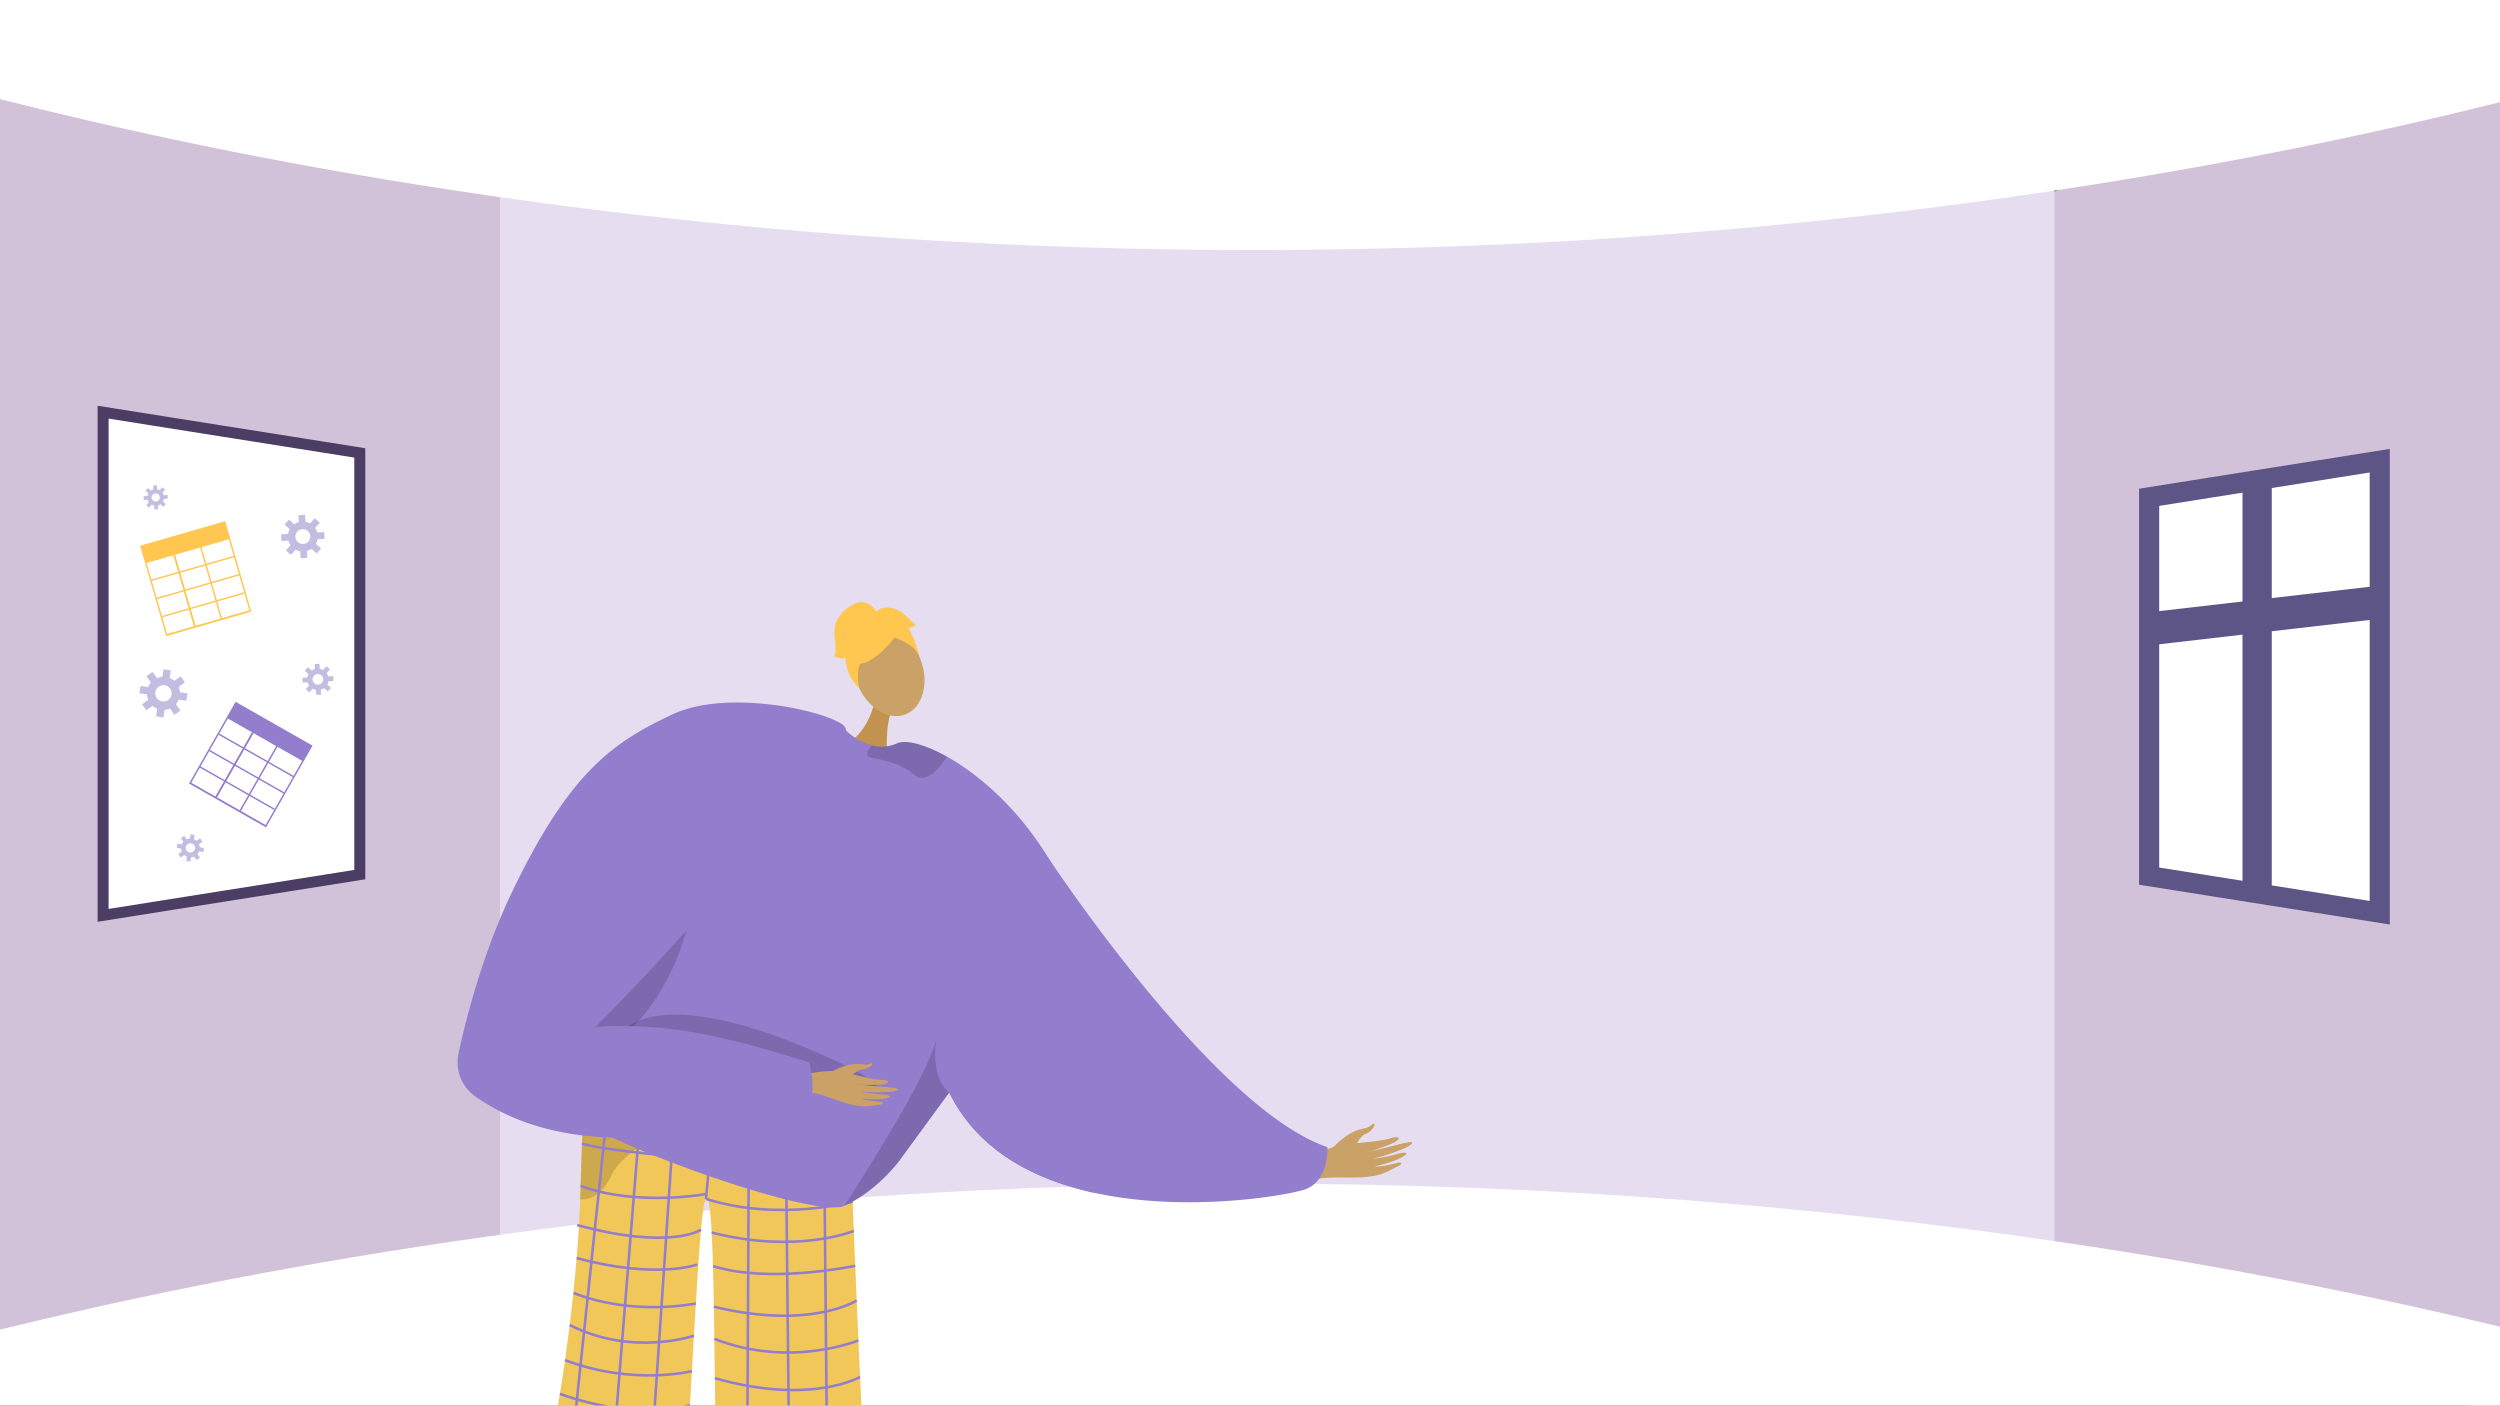 <svg xmlns="http://www.w3.org/2000/svg" xmlns:xlink="http://www.w3.org/1999/xlink" width="1366" height="768" viewBox="0 0 1366 768"><rect x="0" y="0" width="1366" height="768" fill="#333333" stroke="none"/><defs><style>.a,.m{fill:none;}.b{clip-path:url(#a);}.c{fill:#d1c2da;}.d{fill:#e6def0;}.e,.f,.r{fill:#fff;}.f{stroke:#4b3d64;stroke-width:6px;}.f,.m,.r{stroke-miterlimit:10;}.g{clip-path:url(#b);}.h,.o{fill:#caa267;}.h,.t{fill-rule:evenodd;}.i{fill:#937dcd;}.j{fill:#f1c759;}.k{opacity:0.3;}.l,.t{opacity:0.5;}.m{stroke:#937dcd;stroke-width:1.407px;}.n{fill:#c2934e;}.p{opacity:0.15;}.q{fill:#ffc74f;}.r{stroke:#5e5587;stroke-width:11px;}.s{fill:#5e5587;}.t{fill:#8a7cc7;}</style><clipPath id="a"><rect class="a" width="1366" height="768" transform="translate(1977.134 1101.5)"/></clipPath><clipPath id="b"><rect class="a" width="544.615" height="469.58" transform="translate(2217.239 1399.918)"/></clipPath></defs><g transform="translate(-1977.134 -1101.5)"><g class="b"><path class="c" d="M3343.134,1103.569v770.5l-242.264-68.659-33-6.362,1.636-566.951,30.122-25.966Z"/><path class="c" d="M2293.276,1221.344l-16.054,565.2-300.089,75.579V1100.167l298.888,95.056Z"/><path class="d" d="M2675.013,1184.366h-424.67V1811.55h849.29V1184.366Z"/><path class="e" d="M1976.933,1155.626c121.675,30.862,335.749,75.061,615.087,81.648,353.023,8.324,622.52-47.851,751.114-79.947v-63.446h-1366.2Z"/><path class="e" d="M1976.933,1828.036c121.675-29.857,335.749-72.615,615.087-78.987,353.023-8.053,622.52,46.291,751.114,77.341v47.939l-1366,2.79Z"/></g><path class="f" d="M2173.722,1348.976v230.408l-56.767,9.016-17.809,2.816-65.672,10.43V1326.714l65.672,10.43,17.809,2.816Z"/><g class="g"><path class="h" d="M2705.846,1728.163s7.188-8.2,15.568-9.846c4.982-.979,4.813-2.237,5.652-2.648,2.786-1.366.256,4.014-3.947,5.54-3.416,1.24-5.106,7.234-7.135,8.574s-8.16,3.9-9.747,3.147S2705.846,1728.163,2705.846,1728.163Z"/><path class="h" d="M2683.754,1739.354c1.529-.584,17.493-11.057,26.332-12.24s22.094-2.1,26.621-3.59c5.326-1.754,6.775.331.664,2.956-3.972,1.706-12.141,4.432-13.968,4.582-.886.073,4.863-.942,11.093-2.5,6.623-1.659,13.792-3.84,14.172-2.664.738,2.281-18.29,8.26-21.666,8.766a85.615,85.615,0,0,0,8.893-1.45c4-.882,8.568-2.5,9.511-1.7,1.485,1.26-8.542,5.676-16.917,7.19-.135.279,2.6.594,12.429-1.872.988-.248,3.542.083.342,1.725-6.734,3.456-9.375,5.439-19.31,6.158-9.689.7-20.479-.855-27.36,1.771Z"/><path class="i" d="M2690.757,1751.194c-7.765,3.038-64.148,13.378-115.9,2.012-32.665-7.161-63.473-22.987-79.06-54.751-40.275-82.112,53.837-128.69,53.837-128.69a1.722,1.722,0,0,1,.141.225c4.079,6.162,91.8,137.777,152.674,158.316C2702.447,1728.306,2703.418,1746.228,2690.757,1751.194Z"/><path class="j" d="M2278.941,1886.15l11.32.02,3.8.01a107.135,107.135,0,0,0,18.51,3.61,101.043,101.043,0,0,0,20.97.03,83.068,83.068,0,0,0,17.28-3.53l2.22.01c.36-5.61.72-11.33,1.06-17.07.38-6.18.74-12.4,1.1-18.56.38-6.54.75-13.01,1.11-19.33.15-2.49.3-4.96.44-7.39q.3-5.22.6-10.22c.58-9.67,1.15-18.65,1.71-26.5.37-5.13.73-9.78,1.1-13.82.88-9.68,1.77-15.87,2.69-16.87.35-.38.67-.26.97.3.95,1.81,1.64,8.29,2.17,18.12.18,3.39.34,7.18.48,11.32q.12,3.345.22,6.98c.19,6.76.35,14.23.49,22.23.04,2.76.09,5.58.13,8.46.05,2.97.09,6,.14,9.09.09,6.94.18,14.15.28,21.51.06,5.39.13,10.87.2,16.39.06,5.1.13,10.24.2,15.39l17.36.03,22.72.05,20.74.04,19.75.04c-.21-3.92-.42-7.99-.62-12.16-.33-6.59-.66-13.46-.99-20.48-.3-6.56-.61-13.25-.91-19.97-.14-3.31-.29-6.62-.43-9.93q-.27-5.94-.52-11.86c-.27-6.42-.53-12.77-.79-18.96-.23-5.38-.44-10.63-.65-15.71-.04-1.13-.09-2.26-.13-3.37-.23-5.58-.44-10.93-.64-15.96v-.05c-.06-1.54-.12-3.06-.18-4.54-.21-5.24-.39-10.08-.56-14.41-.54-14-.86-22.73-.86-22.73a11.407,11.407,0,0,1-6.71,2.43c-1.8-.12-4.3-.29-7.37-.49-3.68-.26-8.18-.58-13.28-.95h-.01q-3.63-.27-7.62-.57c-.59-.05-1.18-.09-1.78-.13h-.01c-5.71-.44-11.87-.93-18.28-1.46q-2.775-.225-5.63-.47c-.54-.05-1.08-.09-1.63-.14h-.01c-3.99-.34-8.04-.69-12.1-1.06-5.11-.47-10.22-.95-15.23-1.45-2.08-.21-4.15-.42-6.18-.63-3.24-.34-6.42-.69-9.5-1.04h-.04c-3.06-.35-6.03-.71-8.87-1.07-2.38-.3-4.68-.6-6.87-.91-.11-.01-.22-.03-.33-.04-.93-.13-1.44-.21-1.44-.21-5.12-.74-9.6-1.49-13.21-2.24-1.05-.22-2.03-.44-2.93-.66-.12-.04-.25-.07-.37-.1-.2-.05-.4-.1-.59-.15-.58-.15-1.11-.3-1.6-.45-.56-.17-1.07-.34-1.52-.52-.13-.05-.26-.1-.38-.15a9.3,9.3,0,0,1-1.13-.54,2.8,2.8,0,0,1-.86-.69v.15c-.01.2-.02.61-.04,1.21-.01.15-.01.3-.02.46-.02.54-.04,1.19-.07,1.96-.02.61-.05,1.28-.07,2.03-.02.56-.04,1.16-.06,1.79-.02.34-.03.69-.04,1.05,0,.09-.01.17-.01.26-.01.34-.02.69-.04,1.05q-.06,1.965-.15,4.26-.03.825-.06,1.71c-.03,1.05-.07,2.14-.11,3.27-.05,1.42-.1,2.91-.15,4.46v.1c-.01.2-.01.41-.02.62l-.03.84c-.02.51-.03,1.02-.05,1.53-.02.57-.04,1.15-.06,1.73-.02.52-.03,1.05-.05,1.59-.12,3.44-.24,7.09-.36,10.92-.03.63-.05,1.27-.07,1.91-.05,1.29-.09,2.6-.13,3.92-.08,2.39-.16,4.85-.24,7.35-.15,4.62-.37,9.4-.65,14.29-.34,5.79-.76,11.75-1.26,17.79q-.33,3.93-.7,7.9c-.88,9.5-1.93,19.15-3.1,28.68-.04.33-.08.66-.13.99-.76,6.15-1.57,12.24-2.42,18.21-.9,6.3-1.84,12.47-2.81,18.42-1.02,6.25-2.07,12.26-3.12,17.94C2279.591,1882.79,2279.271,1884.49,2278.941,1886.15Z"/><g class="k"><path d="M2380.626,1714.719l.737,0S2381.1,1714.717,2380.626,1714.719Z"/><path class="l" d="M2380.626,1714.719c-19.657-.122-62.093-6.551-62.093-6.551-12.477-1.8-21.187-3.672-22.589-5.5,0,0,0,.052,0,.145-.075,1.968-.881,24.492-1.831,54.027a14.588,14.588,0,0,0,2.072-.061c4.463-.437,8.069-2.869,10.964-6.453a35.615,35.615,0,0,0,4.74-8.046C2328.825,1715.839,2374.323,1714.742,2380.626,1714.719Z"/></g><path class="m" d="M2427.3,1713.72l.04,4.58.2,20.15.21,22.49v.04l.17,17.18v.92l.16,16.68.22,22.4.05,5.79.14,14.7.2,20.92.19,19.49.07,7.39"/><path class="m" d="M2406.421,1716.28l.01.5.03,3.68.18,16.93.21,19.58.06,5.62.18,17.43.01,1.35.17,16.12.24,22.91.04,3.55.18,16.56.21,20.49.2,19.05.07,6.36"/><path class="m" d="M2386.361,1714.56v.63l-.05,8.96-.02,4.56-.04,7.49-.08,14.98-.05,10.35-.09,17.26-.02,5.06-.07,13.12-.11,22.05-.03,4.93-.07,14.44-.1,20.32-.1,18.09-.04,9.56"/><line class="m" x1="4.197" y2="43.649" transform="translate(2362.853 1712.895)"/><path class="m" d="M2333.541,1889.82l.24-3.56.96-14.25,1.29-19.07,1.22-18.12.74-10.87.56-8.31.1-1.46,1.28-19.02.37-5.42.81-12.05,1.47-21.77,1.31-19.36.23-3.46.17-2.53.03-.41.6-8.93.08-1.19.56-8.24.02-.36.03-.39"/><path class="m" d="M2312.571,1889.79l.29-3.57,1.25-15.41,1.52-18.8,1.43-17.7,1.31-16.22.27-3.26,1.65-20.47.01-.1.14-1.74,1.27-15.72,1.72-21.29,1.97-24.26.16-2.02.03-.4.48-5.94,1.09-13.48.01-.08"/><path class="m" d="M2309.041,1707.77l-1.39,13.21-.2,1.91-.62,5.91-2.5,23.69-.08.81v.01l-2.11,19.98-1.86,17.64-.48,4.62-1.59,15.1v.01l-1.42,13.45-.52,4.91-1.95,18.52-1.95,18.58-2,18.92-.11,1.13"/><path class="m" d="M2442.281,1739.09s-116.88-4.516-147.164-12.657"/><path class="m" d="M2362.853,1756.544c39.936,12.728,80.168,1.5,80.168,1.5"/><path class="m" d="M2363.53,1753.826s-37.645,7.167-69.181-4.332"/><path class="m" d="M2443.661,1774.054s-30.674,12.843-77.675.908"/><path class="m" d="M2444.441,1793.127s-46.875,10.016-77.755.131"/><path class="m" d="M2445.238,1812.075s-24.831,16.236-78.062,3.416"/><path class="m" d="M2446.188,1833.875s-37.064,15.483-78.741-.835"/><path class="m" d="M2447.1,1853.848s-26.656,15.672-79.373.7"/><path class="m" d="M2448.082,1874.329s-36.233,15.143-80.156-3.387"/><path class="m" d="M2360.162,1773.412s-16.446,11.359-67.653-2.527"/><path class="m" d="M2358.117,1792.46s-22.411,8.194-65.919-3.541"/><path class="m" d="M2357.347,1813.731s-34.134,7.16-66.789-5.745"/><path class="m" d="M2356.315,1831.336s-33.581,11.6-67.912-5.841"/><path class="m" d="M2355.2,1850.667s-31.723,8.157-69.35-5.965"/><path class="m" d="M2354.1,1869.231s-26.958,9.412-71.061-6.112"/><path class="m" d="M2279.921,1881.06a109.737,109.737,0,0,0,10.45,3.98q1.86.615,3.69,1.14a107.135,107.135,0,0,0,18.51,3.61,101.043,101.043,0,0,0,20.97.03,83.068,83.068,0,0,0,17.28-3.53c1.22-.4,1.87-.67,1.87-.67"/><path class="n" d="M2454.826,1485.636s-3.439,16.9-16.306,22.967,23.393,6.984,23.393,6.984-1.536-17.626,2.788-27S2454.826,1485.636,2454.826,1485.636Z"/><ellipse class="o" cx="18.521" cy="25.269" rx="18.521" ry="25.269" transform="translate(2436.403 1451.356) rotate(-21.079)"/><path class="i" d="M2574.855,1753.206c-32.665-7.161-63.473-22.987-79.06-54.751-.056.084-.112.154-.168.239-.169.211-.338.436-.507.689a.732.732,0,0,0-.112.155c-4.488,6.133-26.518,36.252-26.518,36.266-7.99,10.41-20.2,20.412-29.893,24.435-.633.282-1.28.521-1.871.732-23.76,3.714-122.711-33.889-134.5-43.286-5.317-4.234-7.4-24.084-7.821-45.607-.535-26.236,1.364-55,2.757-61.067,2.363-10.171,49.082-122.7,122.387-115.579a75.187,75.187,0,0,1,19.076,4.474s.549.577,1.519,1.435a36.034,36.034,0,0,0,6.626,4.712,28.084,28.084,0,0,0,6.767,2.715,20.733,20.733,0,0,0,13.828-1.125c4.586-2.054,14.771.352,27.136,7.259,17.177,9.58,38.6,27.853,55.131,54.863a1.722,1.722,0,0,1,.141.225,176.735,176.735,0,0,1,23.689,65.034A419.376,419.376,0,0,1,2574.855,1753.206Z"/><path class="p" d="M2495.792,1698.448c-.055.086-.12.155-.175.242-.167.214-.338.442-.5.687-.043.046-.073.1-.12.155-4.488,6.133-26.505,36.262-26.509,36.276-7.994,10.4-20.2,20.409-29.9,24.428,11.024-17.6,44.137-68.273,50.192-90.866C2485.486,1691.907,2495.8,1698.435,2495.792,1698.448Z"/><path class="p" d="M2451.176,1512.39c-.533,1.588,0,2.893,2.682,3.311,8.359,1.307,17.363,4.244,23.053,9.232a5.843,5.843,0,0,0,5.487,1.388c4.956-1.207,9.768-7.786,11.78-10.738a2.348,2.348,0,0,0,.321-.682c-12.369-6.908-22.544-9.315-27.139-7.251a20.705,20.705,0,0,1-13.824,1.113A11.408,11.408,0,0,0,2451.176,1512.39Z"/><path class="q" d="M2464.05,1452.237s-23.524,28.119-24.91-1.936C2438.182,1429.507,2479.878,1432.5,2464.05,1452.237Z"/><path class="q" d="M2457.261,1447.546s20.567,3.48,22.793,14.066c0,0-7.775-31.17-24.707-25.5s-22.757,9.758-9.154,40.644C2446.193,1476.754,2441.384,1449.868,2457.261,1447.546Z"/><path class="q" d="M2456.147,1436.024s-4.413-8.945-13.1-4.09-10.6,11.622-9.885,17.379.917,10.2-.4,10.706c0,0,5.456,2.42,6.262.6,0,0,.232,10.754,7.548,16.835,0,0-2.9-12.6,3.158-16.438S2456.147,1436.024,2456.147,1436.024Z"/><path class="q" d="M2455.276,1436.268s5.045-6.468,15.149.191l6.974,6.358s-.807,1.818-3.938,1.518c0,0,4.761,8.787,5.519,14.491l-9.963-14.286Z"/><path class="p" d="M2311.621,1672.618s10.265-40.772,114.077,4.9-88.524,1.465-88.524,1.465Z"/><path class="p" d="M2357.821,1569.763s3.646,110.088-102.059,124.82l-2.266.692,7.508-23.4s62.09-48.074,62.726-49.6S2357.821,1569.763,2357.821,1569.763Z"/><path class="h" d="M2411.155,1689.6c1.405-.047,17.3-4.1,24.816-2.588s18.539,4.467,22.634,4.52c4.818.064,5.413,2.163-.287,2.588-3.7.276-11.1.21-12.63-.179-.74-.189,4.215.593,9.713,1.066,5.845.5,12.28.733,12.26,1.795-.037,2.06-17.17,1.6-20.054,1.069a73.65,73.65,0,0,0,7.631,1.307c3.5.4,7.661.363,8.2,1.276.854,1.438-8.528,2.226-15.755,1.116-.188.188,1.949,1.209,10.622,1.951.871.075,2.854,1.057-.2,1.5-6.438.927-9.138,1.8-17.411-.391-8.069-2.137-16.4-6.417-22.727-6.206Z"/><path class="h" d="M2432.233,1686.682s8.13-4.654,15.4-3.651c4.321.6,4.535-.473,5.332-.573,2.645-.331-.914,3.333-4.756,3.4-3.122.053-6.169,4.451-8.193,4.973s-7.719.887-8.8-.166S2432.233,1686.682,2432.233,1686.682Z"/><path class="i" d="M2344.607,1491.818c-32.174,15.138-56.041,30.993-87.724,97.131-16.074,33.555-25.14,69.2-29.236,88.206a22.894,22.894,0,0,0,9.383,23.581c71.717,49.991,181.635.593,181.635.593,5.061-.335.74-19.318.74-19.318-43.843-13.586-77.945-22.3-117.016-19.283.2-.03,53.7-54.177,63.64-70.555,26.054-42.951,78.073-71.32,73.177-92.665C2437.517,1492.127,2377.06,1476.55,2344.607,1491.818Z"/></g><path class="r" d="M3151.427,1373.224v207l51,8.1,16,2.53,59,9.37v-247l-59,9.37-16,2.53Z"/><path class="s" d="M3202.427,1365.124v223.2l16,2.53v-228.26Z"/><path class="s" d="M3151.427,1436.044v18.12l51-5.9,16-1.85,59-6.82v-18.12l-59,6.82-16,1.85Z"/><path class="q" d="M2114.417,1435.667l-46.491,13.4-14.235-49.377,46.49-13.4Zm-45.977,12.217,44.91-12.948-13.683-47.461-44.91,12.948Z"/><rect class="q" width="47.562" height="0.997" transform="translate(2056.587 1408.255) rotate(-16.083)"/><rect class="q" width="0.822" height="41.362" transform="translate(2071.794 1404.39) rotate(-16.083)"/><rect class="q" width="0.822" height="41.362" transform="translate(2071.794 1404.39) rotate(-16.083)"/><rect class="q" width="0.822" height="41.362" transform="translate(2086.335 1400.198) rotate(-16.083)"/><rect class="q" width="47.08" height="0.795" transform="translate(2059.944 1418.152) rotate(-16.083)"/><rect class="q" width="47.08" height="0.795" transform="translate(2062.575 1428.153) rotate(-16.083)"/><rect class="q" width="47.08" height="0.795" transform="translate(2065.205 1438.151) rotate(-16.083)"/><rect class="q" width="47.56" height="9.03" transform="translate(2054.224 1400.057) rotate(-16.083)"/><path class="i" d="M2122.473,1553.575l-42.043-23.945,25.432-44.654,42.043,23.945Zm-40.835-24.4,40.614,23.132,24.445-42.922-40.614-23.131Z"/><rect class="i" width="0.997" height="47.562" transform="translate(2101.257 1493.892) rotate(-60.337)"/><rect class="i" width="41.362" height="0.822" transform="translate(2094.661 1537.161) rotate(-60.337)"/><rect class="i" width="41.362" height="0.822" transform="translate(2094.661 1537.161) rotate(-60.337)"/><rect class="i" width="41.362" height="0.822" transform="translate(2107.811 1544.651) rotate(-60.337)"/><rect class="i" width="0.795" height="47.08" transform="translate(2096.611 1503.027) rotate(-60.337)"/><rect class="i" width="0.795" height="47.08" transform="translate(2091.283 1511.891) rotate(-60.337)"/><rect class="i" width="0.795" height="47.08" transform="translate(2085.958 1520.751) rotate(-60.337)"/><rect class="i" width="47.56" height="9.03" transform="translate(2105.974 1485.612) rotate(29.663)"/><path class="t" d="M2083.493,1563.832a2.5,2.5,0,0,1-.417,2.626,2.528,2.528,0,0,1-4.239-.674,2.5,2.5,0,0,1,.418-2.626,2.527,2.527,0,0,1,4.238.674Zm1.524,4.336a5.076,5.076,0,0,0,.887-1.448l2.348.374.36-2.259-2.349-.374a5.033,5.033,0,0,0-.394-1.652l1.924-1.4-1.343-1.852-1.924,1.4a5.063,5.063,0,0,0-1.448-.887l.373-2.349-2.259-.36-.374,2.349a5.06,5.06,0,0,0-1.652.394l-1.4-1.924-1.853,1.343,1.4,1.925a5.061,5.061,0,0,0-.886,1.448l-2.35-.374-.359,2.259,2.348.374a5.113,5.113,0,0,0,.394,1.652l-1.923,1.4,1.343,1.852,1.925-1.4a5.1,5.1,0,0,0,1.447.888l-.374,2.348,2.26.359.374-2.348a5.085,5.085,0,0,0,1.652-.394l1.4,1.924,1.851-1.344Z"/><path class="t" d="M2070.569,1478.619a4.423,4.423,0,0,1-.739,4.644,4.469,4.469,0,0,1-7.493-1.192,4.421,4.421,0,0,1,.737-4.644,4.47,4.47,0,0,1,7.5,1.192Zm2.693,7.666a8.948,8.948,0,0,0,1.569-2.56l4.152.661.637-3.994-4.155-.661a8.9,8.9,0,0,0-.7-2.921l3.4-2.468-2.375-3.275-3.4,2.468a8.969,8.969,0,0,0-2.56-1.568l.66-4.153-3.995-.637-.66,4.153a8.991,8.991,0,0,0-2.921.7l-2.467-3.4-3.275,2.375,2.468,3.4a8.921,8.921,0,0,0-1.568,2.56l-4.154-.662-.635,4,4.152.661a9,9,0,0,0,.7,2.92l-3.4,2.468,2.376,3.275,3.4-2.468a9.019,9.019,0,0,0,2.56,1.569l-.661,4.153,4,.635.661-4.152a8.98,8.98,0,0,0,2.921-.7l2.468,3.4,3.274-2.376Z"/><path class="t" d="M2064.044,1372.022a2.225,2.225,0,0,1,.123,2.364,2.25,2.25,0,0,1-3.815.2,2.227,2.227,0,0,1-.123-2.364,2.25,2.25,0,0,1,3.815-.2Zm2.129,3.493a4.5,4.5,0,0,0,.5-1.424l2.114-.11-.1-2.033-2.115.109a4.494,4.494,0,0,0-.649-1.365l1.417-1.572-1.512-1.364-1.417,1.572a4.515,4.515,0,0,0-1.425-.5l-.11-2.115-2.033.1.109,2.115a4.5,4.5,0,0,0-1.365.649l-1.571-1.417-1.364,1.512,1.571,1.417a4.513,4.513,0,0,0-.5,1.425l-2.115.109.106,2.034,2.114-.109a4.526,4.526,0,0,0,.648,1.365l-1.416,1.571,1.513,1.365,1.417-1.572a4.53,4.53,0,0,0,1.424.505l.109,2.114,2.034-.106-.109-2.114a4.532,4.532,0,0,0,1.366-.649l1.571,1.417,1.363-1.513Z"/><path class="t" d="M2145.932,1392.357a4.012,4.012,0,0,1,.221,4.261,4.051,4.051,0,1,1-.221-4.261Zm3.838,6.3a8.152,8.152,0,0,0,.91-2.569l3.811-.2-.189-3.666-3.813.2a8.1,8.1,0,0,0-1.169-2.461l2.555-2.833-2.727-2.459-2.555,2.833a8.149,8.149,0,0,0-2.568-.909l-.2-3.812-3.666.189.2,3.812a8.14,8.14,0,0,0-2.462,1.17l-2.832-2.554-2.459,2.726,2.833,2.555a8.149,8.149,0,0,0-.909,2.569l-3.812.2.19,3.667,3.811-.2a8.175,8.175,0,0,0,1.169,2.462l-2.553,2.832,2.727,2.459,2.555-2.833a8.17,8.17,0,0,0,2.568.91l.2,3.811,3.667-.19-.2-3.811a8.18,8.18,0,0,0,2.461-1.17l2.833,2.554,2.458-2.727Z"/><path class="t" d="M2153.209,1471.033a2.87,2.87,0,0,1,.158,3.049,2.9,2.9,0,0,1-4.92.255,2.872,2.872,0,0,1-.159-3.049,2.9,2.9,0,0,1,4.921-.255Zm2.746,4.506a5.819,5.819,0,0,0,.651-1.838l2.727-.141-.135-2.623-2.728.141a5.8,5.8,0,0,0-.837-1.761l1.828-2.027-1.951-1.76-1.828,2.027a5.835,5.835,0,0,0-1.838-.65l-.141-2.727-2.623.135.141,2.727a5.839,5.839,0,0,0-1.761.837l-2.027-1.827-1.759,1.951,2.027,1.828a5.806,5.806,0,0,0-.65,1.838l-2.728.14.136,2.624,2.727-.141a5.86,5.86,0,0,0,.836,1.761l-1.827,2.027,1.951,1.759,1.828-2.027a5.849,5.849,0,0,0,1.838.651l.141,2.727,2.623-.136-.141-2.727a5.843,5.843,0,0,0,1.762-.837l2.026,1.828,1.759-1.952Z"/></g></svg>